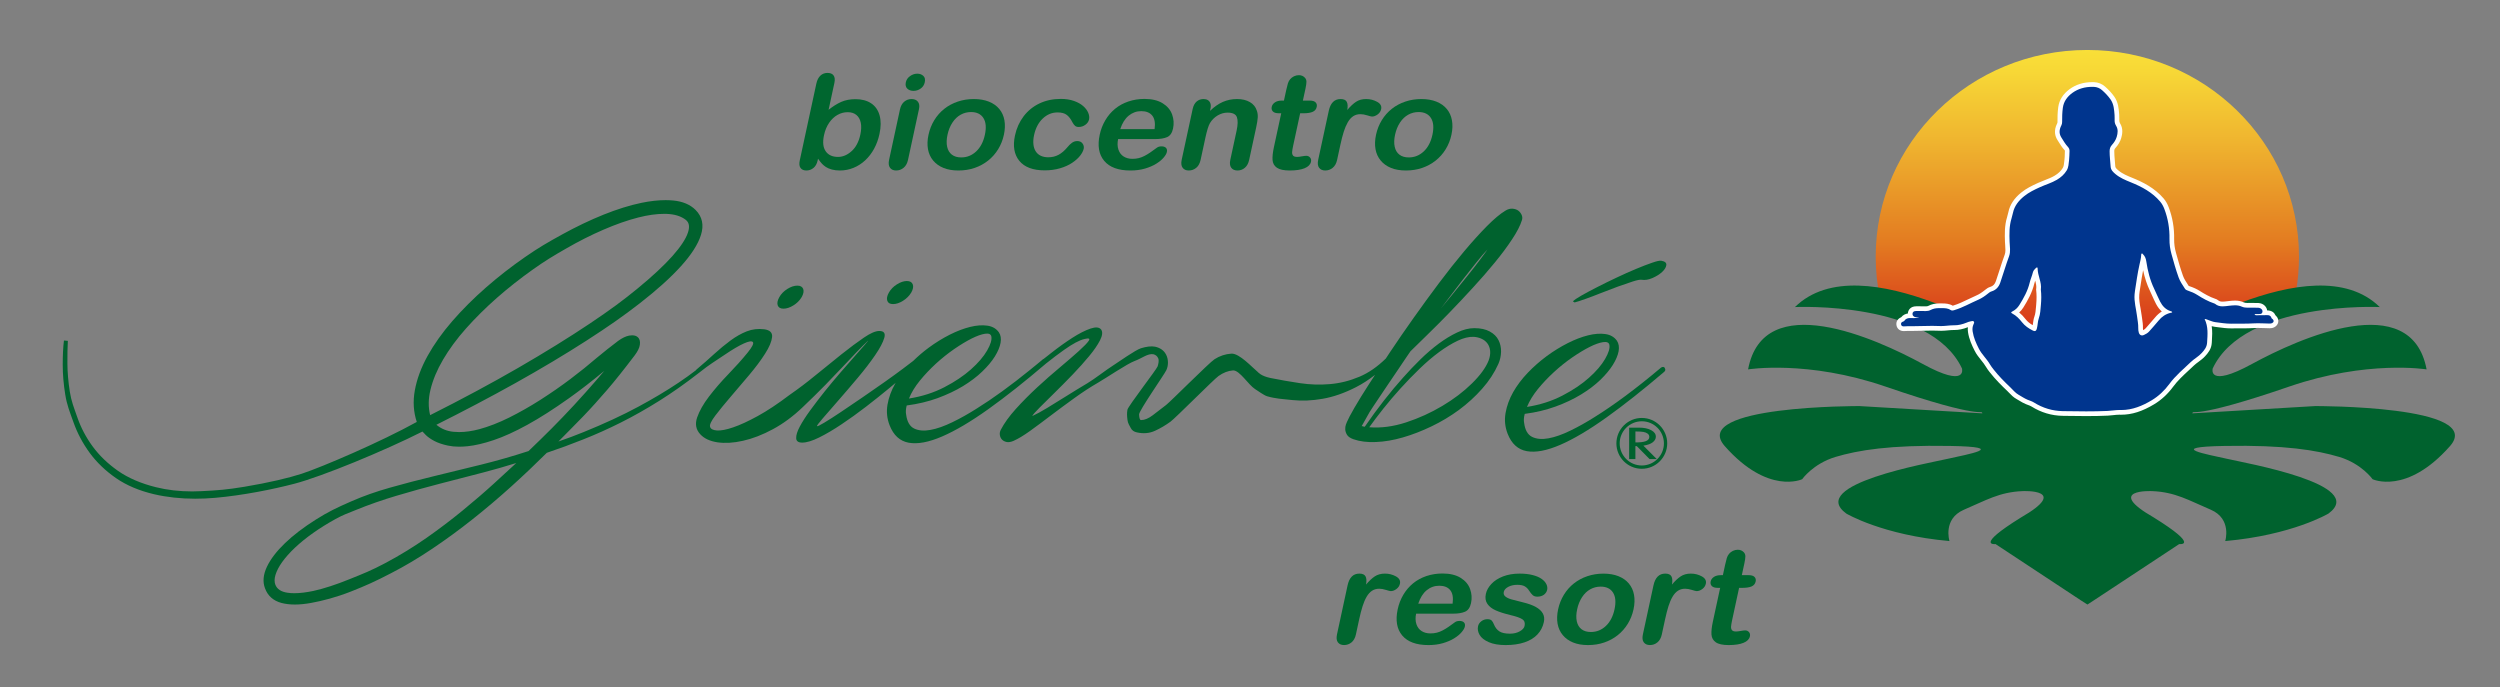 <?xml version="1.0" encoding="utf-8"?>
<!-- Generator: Adobe Illustrator 16.0.0, SVG Export Plug-In . SVG Version: 6.00 Build 0)  -->
<!DOCTYPE svg PUBLIC "-//W3C//DTD SVG 1.0//EN" "http://www.w3.org/TR/2001/REC-SVG-20010904/DTD/svg10.dtd">
<svg version="1.0" id="Layer_1" xmlns="http://www.w3.org/2000/svg" xmlns:xlink="http://www.w3.org/1999/xlink" x="0px" y="0px"
	 width="531px" height="146px" viewBox="0 0 531 146" enable-background="new 0 0 531 146" xml:space="preserve">
<rect x="0" y="0" width="531" height="146" fill="#808080" stroke="none"/>
<g>
	<g>
		<defs>
			<path id="SVGID_1_" d="M398.399,54.513c0,3.042,0.316,6.012,0.918,8.877l39.48,16.43L487.7,61.743
				c0.397-2.354,0.604-4.771,0.604-7.23c0-24.247-20.131-43.899-44.953-43.899C418.523,10.614,398.399,30.266,398.399,54.513"/>
		</defs>
		<clipPath id="SVGID_2_">
			<use xlink:href="#SVGID_1_"  overflow="visible"/>
		</clipPath>
		
			<linearGradient id="SVGID_3_" gradientUnits="userSpaceOnUse" x1="-143.825" y1="78.859" x2="-142.825" y2="78.859" gradientTransform="matrix(0 62.317 -62.317 0 5357.582 8970.406)">
			<stop  offset="0" style="stop-color:#FAE439"/>
			<stop  offset="0.119" style="stop-color:#F7D836"/>
			<stop  offset="0.361" style="stop-color:#EFB42F"/>
			<stop  offset="0.7" style="stop-color:#E37C21"/>
			<stop  offset="1" style="stop-color:#D8361A"/>
		</linearGradient>
		<rect x="398.399" y="10.614" clip-path="url(#SVGID_2_)" fill="url(#SVGID_3_)" width="89.906" height="69.206"/>
	</g>
</g>
<g>
	<g>
		<defs>
			<rect id="SVGID_4_" x="-109" y="-222" width="792" height="612"/>
		</defs>
		<clipPath id="SVGID_5_">
			<use xlink:href="#SVGID_4_"  overflow="visible"/>
		</clipPath>
		<path clip-path="url(#SVGID_5_)" fill="#00622E" d="M491.75,86.25c-24.899,1.486-26.1,1.546-26.1,1.546
			c0.327-0.912-0.637,1.606,20.576-5.688c16.576-5.698,29.184-3.648,29.184-3.648c-3.267-17.322-27.077-6.61-37.118-1.139
			c-9.512,5.188-8.313,0.94-8.313,0.94c6.771-14.407,35.484-13.041,35.484-13.041c-14.224-13.937-47.519,8.33-52.048,9.734
			c-5.918,1.849-6.147,1.713-9.165,2.288l-0.076,0.059l-0.354-0.059l-0.265-0.042h-0.406l-0.265,0.042l-0.358,0.059l-0.07-0.059
			c-3.02-0.575-3.247-0.439-9.168-2.288c-4.526-1.404-37.821-23.671-52.045-9.734c0,0,28.712-1.366,35.479,13.041
			c0,0,1.202,4.247-8.31-0.94c-10.041-5.471-33.856-16.184-37.121,1.139c0,0,12.608-2.05,29.18,3.648
			c21.218,7.295,20.253,4.776,20.583,5.688c0,0-1.2-0.06-26.101-1.546c0,0-36.247-0.136-28.612,8.51
			c9.229,10.447,16.437,7.023,16.437,7.023s2.294-3.281,7.06-4.725c4.823-1.436,11.529-2.567,24.33-2.341
			c12.769,0.22,3.658,1.796-0.431,2.724c-4.054,0.938-30.019,5.459-21.589,11.638c0,0,7.694,4.587,21.918,5.84
			c0,0-1.465-4.688,3.054-6.646c4.601-1.949,7.541-3.776,12.487-3.959c0,0,10.254-0.502-0.357,5.601
			c-9.971,6.188-5.4,5.646-5.4,5.646l18.102,11.937l1.412,0.905l1.394-0.905l18.101-11.937c0,0,4.567,0.543-5.399-5.646
			c-10.621-6.103-0.359-5.601-0.359-5.601c4.948,0.183,7.89,2.01,12.489,3.959c4.512,1.957,3.047,6.646,3.047,6.646
			c14.229-1.253,21.93-5.84,21.93-5.84c8.424-6.179-17.541-10.7-21.594-11.638c-4.089-0.928-13.207-2.504-0.431-2.724
			c12.801-0.228,19.507,0.905,24.33,2.341c4.765,1.442,7.059,4.725,7.059,4.725s7.207,3.424,16.438-7.023
			C527.998,86.114,491.75,86.25,491.75,86.25"/>
	</g>
	<g>
		<defs>
			<rect id="SVGID_6_" x="-109" y="-222" width="792" height="612"/>
		</defs>
		<clipPath id="SVGID_7_">
			<use xlink:href="#SVGID_6_"  overflow="visible"/>
		</clipPath>
		<path clip-path="url(#SVGID_7_)" fill="#00622E" d="M189.688,64.589c0.653,0,1.354-0.228,2.102-0.694
			c0.747-0.464,1.332-1.051,1.757-1.752c0.395-0.706,0.5-1.287,0.319-1.754c-0.183-0.464-0.601-0.7-1.247-0.7
			c-0.654,0-1.354,0.236-2.101,0.7c-0.747,0.467-1.323,1.048-1.718,1.754c-0.393,0.701-0.506,1.288-0.335,1.752
			C188.629,64.361,189.042,64.589,189.688,64.589"/>
	</g>
	<g>
		<defs>
			<rect id="SVGID_8_" x="-109" y="-222" width="792" height="612"/>
		</defs>
		<clipPath id="SVGID_9_">
			<use xlink:href="#SVGID_8_"  overflow="visible"/>
		</clipPath>
		<path clip-path="url(#SVGID_9_)" fill="#00622E" d="M166.419,65.561c0.652,0,1.35-0.23,2.1-0.694
			c0.747-0.464,1.335-1.048,1.755-1.755c0.397-0.703,0.503-1.287,0.321-1.751c-0.183-0.464-0.6-0.694-1.247-0.694
			c-0.653,0-1.354,0.23-2.1,0.694c-0.747,0.464-1.324,1.048-1.721,1.751c-0.391,0.707-0.505,1.291-0.338,1.755
			C165.359,65.331,165.769,65.561,166.419,65.561"/>
	</g>
	<g>
		<defs>
			<rect id="SVGID_10_" x="-109" y="-222" width="792" height="612"/>
		</defs>
		<clipPath id="SVGID_11_">
			<use xlink:href="#SVGID_10_"  overflow="visible"/>
		</clipPath>
		<path clip-path="url(#SVGID_11_)" fill="#00622E" d="M316.443,70.419c-0.854-0.476-1.952-0.719-3.301-0.719
			c-1.152,0-2.369,0.312-3.657,0.925c-1.295,0.611-2.588,1.4-3.9,2.369c-1.306,0.972-2.61,2.083-3.899,3.354
			c-1.289,1.26-2.506,2.547-3.658,3.846c-2.738,3.05-5.453,6.525-8.147,10.438c-0.126,0-0.229-0.019-0.33-0.06
			c-0.098-0.035-0.206-0.062-0.327-0.062l1.664-2.963c0.082-0.153,0.329-0.543,0.746-1.153c0.418-0.612,0.912-1.354,1.488-2.223
			c0.577-0.872,1.2-1.801,1.877-2.79c0.67-0.987,1.316-1.934,1.93-2.846c0.614-0.909,1.158-1.72,1.635-2.431
			c0.479-0.713,0.817-1.207,1.013-1.481c0.952-0.947,2.165-2.137,3.636-3.56c1.465-1.423,3.012-2.972,4.641-4.654
			c1.624-1.676,3.282-3.439,4.966-5.276c1.688-1.836,3.247-3.622,4.67-5.363c1.43-1.736,2.659-3.39,3.688-4.955
			c1.034-1.558,1.729-2.912,2.082-4.057c0.121-0.354,0.102-0.72-0.053-1.095c-0.165-0.375-0.4-0.682-0.718-0.918
			c-0.318-0.24-0.725-0.376-1.218-0.417c-0.5-0.041-1.007,0.098-1.52,0.417c-1.111,0.672-2.423,1.763-3.929,3.288
			c-1.506,1.524-3.124,3.313-4.849,5.363c-1.729,2.055-3.505,4.301-5.328,6.731c-1.826,2.429-3.617,4.893-5.383,7.383
			c-1.765,2.487-3.453,4.942-5.059,7.347c-0.295,0.441-0.577,0.871-0.859,1.3c-1.8,1.754-3.664,3.048-5.598,3.858
			c-2.063,0.871-4.154,1.396-6.282,1.571c-2.12,0.183-4.237,0.114-6.362-0.205c-2.123-0.319-4.205-0.681-6.252-1.095
			c-2.041-0.416-2.636-1.234-2.754-1.328c-1.088-0.877-3.857-3.96-5.563-3.843c-1.271,0.085-2.459,0.476-3.571,1.188
			c-1.111,0.713-9.27,8.93-10.283,9.719c-1.011,0.793-1.958,1.523-2.855,2.192c-0.891,0.673-1.715,1.013-2.468,1.013
			c-0.24,0-0.376-0.399-0.417-1.188c-0.041-0.79,5.37-8.5,5.8-9.429c0.482-1.041,0.423-2.334-0.036-3.24
			c-0.459-0.912-1.242-1.482-2.346-1.727c-0.801-0.158-1.801-0.049-3.013,0.326c-1.206,0.375-4.623,2.834-5.953,3.682
			c-1.494,0.94-3.87,2.824-5.394,3.729c-1.529,0.912-3.018,1.818-4.464,2.729c-1.448,0.906-2.807,1.748-4.078,2.519
			c-1.27,0.771-2.34,1.354-3.212,1.747c0.16-0.313,0.695-0.924,1.607-1.836c0.912-0.911,1.971-1.959,3.182-3.148
			c1.21-1.18,2.468-2.457,3.783-3.82c1.305-1.36,2.476-2.666,3.506-3.913c1.035-1.24,1.805-2.369,2.323-3.376
			c0.512-1.007,0.594-1.77,0.241-2.284c-0.399-0.512-1.152-0.581-2.265-0.206c-1.111,0.379-2.388,1.026-3.841,1.954
			c-1.447,0.93-2.952,2.006-4.517,3.237c-0.536,0.416-1.053,0.824-1.56,1.227c-0.141,0.061-0.288,0.161-0.434,0.313
			c-0.412,0.348-0.823,0.682-1.235,1.022c-0.389,0.319-0.771,0.625-1.148,0.931c-0.012,0.014-0.023,0.022-0.035,0.035
			c-4.133,3.354-7.93,6.112-11.388,8.264c-1.748,1.113-3.471,2.08-5.177,2.906c-1.706,0.829-3.253,1.379-4.644,1.631
			c-1.385,0.26-2.545,0.158-3.48-0.293c-0.929-0.455-1.494-1.437-1.694-2.938c-0.118-0.552-0.077-1.206,0.117-1.956
			c2.383-0.313,4.577-0.836,6.575-1.564c2-0.742,3.802-1.59,5.39-2.553c1.583-0.972,2.942-1.994,4.07-3.083
			c1.136-1.089,2.025-2.155,2.683-3.202c0.653-1.051,1.06-2.017,1.219-2.907c0.158-0.893,0.041-1.634-0.354-2.221
			c-0.558-0.795-1.37-1.265-2.441-1.423c-1.07-0.155-2.297-0.072-3.659,0.265c-1.37,0.335-2.824,0.887-4.347,1.656
			c-1.523,0.777-3.018,1.689-4.465,2.763c-1.159,0.857-2.253,1.785-3.282,2.797c-0.43,0.336-1.141,0.871-2.129,1.619
			c-1.13,0.853-2.454,1.806-3.96,2.875c-1.505,1.066-3.088,2.164-4.729,3.287c-1.648,1.127-3.165,2.155-4.552,3.084
			c-1.389,0.931-2.56,1.685-3.513,2.252c-0.952,0.578-1.465,0.823-1.55,0.741c-0.074-0.075,0.332-0.634,1.221-1.655
			c0.895-1.032,1.994-2.297,3.303-3.797c1.314-1.498,2.691-3.11,4.138-4.83c1.448-1.724,2.676-3.322,3.688-4.807
			c1.013-1.479,1.659-2.704,1.937-3.675c0.275-0.966-0.083-1.446-1.072-1.446c-0.794,0-1.888,0.471-3.27,1.417
			c-1.392,0.947-2.959,2.117-4.706,3.5c-1.742,1.382-3.577,2.865-5.506,4.449c-1.924,1.58-3.777,2.981-5.56,4.209
			c-2.5,1.896-4.758,3.396-6.782,4.501c-2.028,1.111-3.764,1.91-5.212,2.398c-1.446,0.502-2.6,0.714-3.452,0.66
			c-0.854-0.066-1.336-0.328-1.453-0.806c-0.118-0.437,0.259-1.225,1.13-2.373c0.869-1.146,1.94-2.458,3.216-3.94
			c1.265-1.483,2.584-3.028,3.954-4.65c1.365-1.625,2.5-3.13,3.391-4.544c0.897-1.397,1.385-2.575,1.486-3.521
			c0.099-0.95-0.465-1.502-1.695-1.66c-1.305-0.158-2.545-0.006-3.688,0.442c-1.154,0.457-2.288,1.097-3.423,1.928
			c-1.13,0.829-2.289,1.789-3.483,2.871c-1.188,1.096-2.442,2.188-3.75,3.295c-0.08,0.068-0.138,0.142-0.186,0.205
			c-2.253,1.734-4.864,3.483-7.776,5.213c-1.341,0.804-2.848,1.652-4.471,2.529c-1.629,0.874-3.429,1.776-5.359,2.669
			c-1.958,0.906-4.049,1.813-6.211,2.688c-1.701,0.693-3.489,1.363-5.341,2.001c0.841-0.855,1.617-1.636,2.335-2.36
			c1.111-1.123,2.07-2.099,2.935-2.994c0.894-0.929,1.759-1.865,2.571-2.765c0.829-0.929,1.662-1.881,2.494-2.833
			c0.858-0.992,1.759-2.083,2.684-3.251c0.951-1.187,1.998-2.539,3.122-4.017c0.682-0.893,1.064-1.653,1.156-2.329
			c0.114-0.748-0.056-1.306-0.5-1.66c-0.286-0.229-0.662-0.347-1.126-0.347c-0.202,0-0.419,0.019-0.654,0.06
			c-0.706,0.142-1.498,0.518-2.347,1.136c-0.876,0.662-1.623,1.246-2.3,1.78c-0.735,0.577-1.483,1.189-2.23,1.814
			c-1.653,1.428-3.523,2.928-5.564,4.474c-2.041,1.543-4.194,3.028-6.383,4.43c-2.205,1.413-4.446,2.677-6.646,3.777
			c-2.219,1.101-4.354,1.931-6.348,2.47c-1.512,0.4-2.953,0.612-4.276,0.612c-0.412,0-0.824-0.021-1.218-0.06
			c-1.406-0.141-2.624-0.642-3.623-1.494c5.782-2.89,11.412-5.858,16.734-8.824c5.448-3.045,10.566-6.094,15.201-9.082
			c4.629-2.988,7.705-5.131,11.268-7.895c3.591-2.789,6.523-5.43,8.715-7.847c2.218-2.442,3.659-4.682,4.282-6.683
			c0.659-2.092,0.271-3.881-1.165-5.31c-1.135-1.13-2.735-1.808-4.752-1.994c-0.524-0.048-1.065-0.073-1.618-0.073
			c-1.554,0-3.265,0.189-5.107,0.571c-2.475,0.512-5.194,1.366-8.07,2.518c-2.883,1.164-5.852,2.584-8.817,4.219
			c-2.983,1.647-4.889,2.735-7.816,4.764c-2.921,2.023-5.719,4.2-8.332,6.488c-2.606,2.278-5.006,4.676-7.13,7.118
			c-2.13,2.452-3.9,4.947-5.264,7.404c-1.37,2.479-2.289,4.955-2.718,7.365c-0.417,2.326-0.276,4.561,0.424,6.662
			c-7.659,4.246-20.165,9.604-24.453,11.006c-2.76,0.898-7.012,1.904-12.124,2.758c-3.829,0.635-5.677,0.764-9.157,0.938
			c-0.667,0.039-1.343,0.055-2,0.055c-2.703,0-5.294-0.3-7.685-0.899c-3.158-0.787-5.859-1.946-8.018-3.45
			c-2.159-1.515-3.97-3.254-5.38-5.166c-1.408-1.918-2.503-3.981-3.25-6.13c-0.758-2.172-1.305-3.465-1.634-5.564
			c-0.324-2.095-0.495-4.102-0.506-5.96c-0.012-1.878,0.017-3.493,0.093-4.812l-0.829-0.069c-0.176,1.429-0.258,3.158-0.258,5.14
			c0,1.987,0.175,4.125,0.535,6.342c0.358,2.223,0.947,3.642,1.759,5.91c0.811,2.284,1.97,4.465,3.441,6.473
			c1.476,2.016,3.353,3.812,5.576,5.354c2.235,1.547,4.966,2.696,8.121,3.434c2.721,0.631,5.651,0.945,8.715,0.945
			c1.364,0,2.788-0.063,4.218-0.186c5.906-0.518,12.37-1.824,16.812-2.988c5.891-1.537,19.065-6.968,27.235-11.094
			c0.172,0.191,0.4,0.436,0.694,0.729c0.441,0.437,1.057,0.871,1.817,1.273c0.766,0.408,1.74,0.736,2.895,0.984
			c0.706,0.152,1.5,0.234,2.368,0.234c0.562,0,1.162-0.035,1.791-0.096c1.595-0.163,3.459-0.6,5.548-1.3
			c2.088-0.697,4.487-1.785,7.135-3.24c2.63-1.442,5.623-3.351,8.9-5.683c2.306-1.635,4.8-3.569,7.465-5.781
			c-0.577,0.688-1.153,1.357-1.721,2.017c-1.506,1.741-3.068,3.489-4.656,5.206c-1.583,1.713-3.194,3.389-4.789,4.994
			c-1.588,1.588-3.246,3.213-4.923,4.813c-3.324,1.082-6.706,2.049-10.064,2.882c-3.253,0.813-6.619,1.631-9.994,2.442
			c-3.246,0.781-6.377,1.6-9.336,2.436c-2.983,0.839-5.73,1.812-8.164,2.881c-3.218,1.406-4.99,2.253-7.607,3.906
			c-2.612,1.646-4.823,3.334-6.565,5.013c-1.765,1.694-3.053,3.371-3.824,4.992c-0.805,1.686-0.941,3.231-0.417,4.595
			c0.582,1.605,1.77,2.653,3.524,3.119c0.829,0.216,1.776,0.329,2.803,0.329c1.044,0,2.209-0.113,3.456-0.341
			c2.441-0.441,5.352-1.196,8.453-2.416c3.105-1.226,5.141-2.131,8.588-3.926c2.881-1.483,5.811-3.226,8.706-5.172
			c2.887-1.94,5.776-4.052,8.577-6.275c2.799-2.219,5.564-4.561,8.205-6.949c2.618-2.362,5.153-4.773,7.548-7.152
			c2.588-0.867,5.191-1.82,7.747-2.847c2.605-1.026,5.276-2.228,7.941-3.563c2.658-1.33,5.436-2.896,8.241-4.658
			c2.666-1.672,5.471-3.647,8.33-5.871c0.146-0.098,0.277-0.199,0.352-0.27c1.788-1.461,3.577-2.529,5.203-3.638
			c1.627-1.104,2.968-1.893,4.021-2.37c1.048-0.476,1.694-0.577,1.929-0.299c0.242,0.281-0.134,1.035-1.128,2.259
			c-1.189,1.458-2.562,2.988-4.107,4.588c-1.547,1.601-2.911,3.187-4.105,4.75c-1.189,1.56-2.019,3.035-2.5,4.417
			c-0.471,1.383-0.254,2.568,0.658,3.553c0.83,0.912,2.054,1.479,3.659,1.724c1.605,0.233,3.424,0.13,5.441-0.331
			c2.024-0.451,4.141-1.27,6.341-2.458c2.2-1.185,4.312-2.746,6.336-4.688c1.823-1.735,3.442-3.322,4.847-4.765
			c1.412-1.444,2.665-2.751,3.753-3.916c1.089-1.164,2.059-2.19,2.918-3.082c0.852-0.89,1.635-1.672,2.346-2.341
			c0.078-0.035-0.146,0.246-0.681,0.858c-0.536,0.612-1.253,1.423-2.142,2.429c-0.894,1.013-1.906,2.165-3.035,3.471
			c-1.13,1.3-2.241,2.641-3.335,4.001c-1.089,1.37-2.112,2.698-3.065,4.004c-0.954,1.306-1.694,2.458-2.23,3.466
			c-0.535,1.006-0.794,1.829-0.77,2.463c0.011,0.631,0.441,0.949,1.276,0.949c0.953,0,2.162-0.371,3.63-1.101
			c1.471-0.729,3.045-1.66,4.729-2.789c1.688-1.124,3.4-2.351,5.148-3.698c1.747-1.348,3.37-2.642,4.882-3.89
			c0.517-0.423,1-0.824,1.47-1.222c-0.047,0.075-0.094,0.146-0.132,0.221c-0.815,1.436-1.35,2.912-1.609,4.415
			c-0.259,1.505-0.106,2.963,0.447,4.385c0.835,2.138,2.195,3.374,4.077,3.708c1.881,0.334,4.247-0.105,7.083-1.334
			c2.835-1.225,6.105-3.158,9.817-5.807c3.706-2.646,7.785-5.873,12.229-9.672c1.371-1.094,2.654-2.065,3.832-2.898
			c1.851-1.307,3.283-2.076,4.322-2.313c0.946-0.24,1.264-0.123,0.946,0.354c-0.317,0.476-1.012,1.197-2.082,2.164
			c-1.07,0.965-2.406,2.124-4.012,3.471c-1.612,1.342-3.228,2.764-4.853,4.264c-1.629,1.508-3.147,3.034-4.552,4.594
			c-1.406,1.564-2.471,3.035-3.183,4.416c-0.194,0.361-0.264,0.74-0.206,1.131c0.059,0.395,0.218,0.726,0.471,0.979
			c0.259,0.252,0.588,0.424,0.982,0.498c0.4,0.082,0.874,0,1.429-0.232c0.994-0.437,2.171-1.143,3.542-2.131
			c1.37-0.986,2.847-2.088,4.43-3.293c1.588-1.199,3.246-2.431,4.97-3.67c1.729-1.25,3.412-2.348,5.059-3.295
			c1.647-0.949,6.229-4.041,7.718-4.578c1.488-0.529,2.835-1.676,4.023-1.441c0.477,0.126,0.812,0.406,1.012,0.861
			c0.2,0.451,0.047,1.139-0.123,1.703c-0.201,0.642-6.301,8.484-6.418,9.221c-0.13,0.822-0.1,1.246,0.012,2.187
			c0.073,0.679,0.447,1.206,0.699,1.7c0.259,0.496,0.689,0.799,1.283,0.919c1.388,0.315,2.671,0.205,3.841-0.325
			c1.165-0.533,2.276-1.187,3.329-1.959c1.054-0.77,9.183-8.979,10.195-9.693c1.011-0.713,2.029-1.104,3.065-1.183
			c1.388-0.082,3.247,3.041,4.671,3.953c0.64,0.417,1.963,1.36,2.553,1.531c1.811,0.532,3.287,0.593,5.352,0.812
			c2.059,0.217,4.225,0.129,6.483-0.271c2.264-0.395,4.61-1.211,7.049-2.458c1.332-0.675,2.687-1.552,4.067-2.622
			c-0.418,0.628-0.824,1.259-1.211,1.852c-1.289,1.994-2.351,3.717-3.184,5.159c-0.829,1.44-1.365,2.458-1.605,3.052
			c-0.034,0.086-0.112,0.256-0.205,0.536c-0.102,0.277-0.137,0.611-0.127,1.007c0.025,0.395,0.156,0.782,0.391,1.157
			c0.242,0.376,0.693,0.683,1.367,0.918c1.351,0.472,2.939,0.669,4.761,0.587c1.832-0.074,3.731-0.396,5.715-0.975
			c1.981-0.571,4.011-1.354,6.069-2.342c2.064-0.987,4.007-2.152,5.836-3.492c1.823-1.348,3.468-2.85,4.936-4.51
			c1.472-1.656,2.618-3.418,3.453-5.282c0.355-0.823,0.547-1.683,0.564-2.574c0.018-0.89-0.159-1.708-0.535-2.458
			C317.915,71.502,317.297,70.89,316.443,70.419 M308.144,62.736c0.835-1.123,1.719-2.281,2.647-3.464
			c0.936-1.19,1.848-2.342,2.741-3.471c0.888-1.124,1.693-2.064,2.405-2.818c-0.199,0.319-0.699,1.022-1.519,2.108
			c-0.813,1.085-1.74,2.281-2.794,3.587c-1.053,1.307-2.094,2.588-3.124,3.854c-1.034,1.265-1.847,2.253-2.443,2.963
			C306.62,64.784,307.313,63.866,308.144,62.736 M91.359,88.178c-0.412-1.682-0.391-3.482,0.064-5.357
			c0.5-2.094,1.401-4.26,2.683-6.437c1.288-2.198,2.929-4.43,4.89-6.636c1.974-2.218,4.181-4.398,6.557-6.494
			c2.376-2.082,4.941-4.105,7.624-6.01c2.671-1.894,4.312-2.872,7.012-4.424c2.706-1.565,5.405-2.925,8.017-4.048
			c2.612-1.13,5.082-1.995,7.335-2.569c2.031-0.524,3.889-0.782,5.542-0.782c0.165,0,0.329,0.003,0.493,0.009
			c1.719,0.06,3.095,0.489,4.095,1.278c0.712,0.565,0.86,1.448,0.447,2.682c-0.441,1.354-1.552,3.035-3.299,5.001
			c-1.772,1.994-4.242,4.288-7.335,6.835c-3.101,2.546-5.825,4.559-10.219,7.506c-4.406,2.947-9.535,6.125-15.23,9.418
			C104.436,81.384,98.159,84.761,91.359,88.178 M105.059,102.572c-2.106,1.925-4.394,3.894-6.803,5.865
			c-2.391,1.963-4.973,3.922-7.68,5.818c-2.711,1.899-5.614,3.676-8.618,5.282c-3.117,1.662-4.911,2.351-7.747,3.491
			c-2.808,1.144-5.405,1.988-7.64,2.484c-1.524,0.32-2.889,0.487-4.048,0.487c-0.518,0-1.006-0.03-1.447-0.101
			c-1.353-0.195-2.2-0.748-2.583-1.676c-0.229-0.584-0.229-1.291,0.012-2.102c0.259-0.852,0.736-1.775,1.424-2.742
			c0.7-0.975,1.617-2.007,2.73-3.058c1.118-1.054,2.417-2.103,3.852-3.117c1.441-1.021,3.047-2.021,4.777-2.974
			c1.729-0.945,2.395-1.123,4.324-1.918c2.723-1.109,5.612-2.127,8.596-3.01c3.012-0.898,6.104-1.758,9.18-2.553
			c3.104-0.809,6.183-1.602,9.235-2.389c2.404-0.631,4.765-1.301,7.03-2.014C108.159,99.736,106.618,101.155,105.059,102.572
			 M198.801,77.23c1.253-1.142,2.548-2.176,3.9-3.113c1.347-0.921,2.577-1.662,3.689-2.221c1.112-0.549,2.05-0.89,2.829-1.007
			c0.771-0.116,1.215,0.06,1.336,0.537c0.158,0.71-0.136,1.716-0.889,3.023c-0.753,1.306-1.9,2.641-3.424,4.001
			c-1.529,1.362-3.411,2.628-5.652,3.792c-2.247,1.164-4.754,1.966-7.53,2.408c0.518-1.267,1.289-2.537,2.32-3.803
			C196.413,79.583,197.555,78.377,198.801,77.23 M316.18,76.585c-0.595,1.499-1.775,3.124-3.541,4.858
			c-1.766,1.74-3.858,3.33-6.276,4.768c-2.425,1.449-4.995,2.614-7.706,3.504c-2.719,0.887-5.329,1.233-7.829,1.034
			c0.877-1.224,1.875-2.546,3.006-3.972c1.129-1.424,2.353-2.854,3.658-4.299c1.31-1.441,2.659-2.836,4.048-4.178
			c1.395-1.347,2.768-2.518,4.135-3.529c1.371-1.004,2.684-1.807,3.93-2.398c1.254-0.594,2.389-0.871,3.419-0.83
			c0.6,0.041,1.152,0.176,1.67,0.416c0.518,0.237,0.93,0.571,1.247,1.006c0.317,0.436,0.506,0.96,0.564,1.572
			C316.567,75.148,316.455,75.832,316.18,76.585"/>
	</g>
	<g>
		<defs>
			<rect id="SVGID_12_" x="-109" y="-222" width="792" height="612"/>
		</defs>
		<clipPath id="SVGID_13_">
			<use xlink:href="#SVGID_12_"  overflow="visible"/>
		</clipPath>
		<path clip-path="url(#SVGID_13_)" fill="#00622E" d="M353.697,78.419c-0.06-0.192-0.129-0.329-0.206-0.411
			c-0.282-0.16-0.601-0.06-0.952,0.294c-5.083,4.269-9.683,7.689-13.807,10.259c-1.747,1.106-3.472,2.075-5.184,2.905
			c-1.699,0.83-3.247,1.379-4.638,1.632c-1.386,0.258-2.551,0.157-3.479-0.297c-0.936-0.451-1.501-1.433-1.699-2.935
			c-0.117-0.554-0.076-1.206,0.122-1.96c2.378-0.309,4.571-0.838,6.577-1.568c1.997-0.73,3.794-1.577,5.382-2.549
			c1.589-0.969,2.947-1.994,4.077-3.083c1.129-1.085,2.023-2.158,2.678-3.2c0.648-1.05,1.063-2.016,1.225-2.904
			c0.157-0.894,0.034-1.636-0.36-2.229c-0.553-0.789-1.371-1.259-2.44-1.417c-1.07-0.16-2.291-0.072-3.659,0.262
			c-1.37,0.338-2.817,0.89-4.341,1.66c-1.529,0.776-3.019,1.694-4.465,2.757c-1.447,1.067-2.801,2.258-4.048,3.561
			c-1.246,1.306-2.281,2.679-3.097,4.117c-0.81,1.448-1.345,2.918-1.604,4.418c-0.261,1.502-0.111,2.967,0.44,4.39
			c0.835,2.136,2.2,3.37,4.082,3.707c1.883,0.335,4.241-0.113,7.076-1.335c2.835-1.225,6.112-3.164,9.821-5.813
			c3.709-2.647,7.782-5.871,12.227-9.662C353.669,78.818,353.754,78.62,353.697,78.419 M326.647,82.631
			c1.037-1.265,2.179-2.471,3.426-3.613c1.253-1.151,2.548-2.187,3.899-3.117c1.348-0.928,2.576-1.662,3.688-2.221
			c1.105-0.556,2.054-0.89,2.824-1.007c0.775-0.117,1.218,0.06,1.341,0.536c0.16,0.71-0.142,1.716-0.895,3.023
			c-0.753,1.306-1.895,2.635-3.424,3.998c-1.522,1.365-3.412,2.631-5.652,3.795c-2.241,1.164-4.754,1.966-7.523,2.404
			C324.85,85.161,325.621,83.902,326.647,82.631"/>
	</g>
	<g>
		<defs>
			<rect id="SVGID_14_" x="-109" y="-222" width="792" height="612"/>
		</defs>
		<clipPath id="SVGID_15_">
			<use xlink:href="#SVGID_14_"  overflow="visible"/>
		</clipPath>
		<path clip-path="url(#SVGID_15_)" fill="#00622E" d="M334.079,64.014c0.266-0.29,0.877-0.7,1.824-1.243
			c0.945-0.54,2.059-1.136,3.341-1.786c1.275-0.653,2.646-1.325,4.117-2.019c1.465-0.695,2.848-1.313,4.146-1.852
			c1.294-0.537,2.424-0.979,3.395-1.307c0.972-0.34,1.618-0.482,1.937-0.429c0.788,0.13,1.146,0.436,1.088,0.925
			c-0.059,0.48-0.357,0.968-0.899,1.47c-0.538,0.492-1.224,0.922-2.046,1.281c-0.83,0.36-1.602,0.483-2.313,0.366
			c-0.323-0.047-0.938,0.07-1.841,0.357c-0.912,0.29-1.959,0.653-3.145,1.079c-1.187,0.432-2.397,0.893-3.634,1.385
			c-1.229,0.495-2.341,0.918-3.335,1.265c-0.987,0.354-1.741,0.596-2.259,0.729"/>
	</g>
	<g>
		<defs>
			<rect id="SVGID_16_" x="-109" y="-222" width="792" height="612"/>
		</defs>
		<clipPath id="SVGID_17_">
			<use xlink:href="#SVGID_16_"  overflow="visible"/>
		</clipPath>
		<path clip-path="url(#SVGID_17_)" fill="#00622E" d="M346.032,90.831h2.111c1.054,0,1.912,0.185,2.57,0.541
			c0.659,0.353,0.988,0.813,0.988,1.378c0,0.443-0.215,0.833-0.642,1.18c-0.424,0.344-1.096,0.584-2.001,0.727l2.837,2.853h-1.529
			l-2.706-2.748h-0.301v2.748h-1.329L346.032,90.831L346.032,90.831z M347.361,91.643v2.325c1.965,0.029,2.954-0.358,2.954-1.167
			c0-0.287-0.118-0.518-0.35-0.697c-0.23-0.177-0.534-0.299-0.916-0.365C348.668,91.674,348.104,91.643,347.361,91.643"/>
	</g>
	<g>
		<defs>
			<rect id="SVGID_18_" x="-109" y="-222" width="792" height="612"/>
		</defs>
		<clipPath id="SVGID_19_">
			<use xlink:href="#SVGID_18_"  overflow="visible"/>
		</clipPath>
		<path clip-path="url(#SVGID_19_)" fill="#00622E" d="M348.721,99.57c-2.977,0-5.399-2.422-5.399-5.397
			c0-2.975,2.424-5.401,5.399-5.401c2.977,0,5.396,2.427,5.396,5.401C354.116,97.148,351.697,99.57,348.721,99.57 M348.721,89.479
			c-2.588,0-4.699,2.107-4.699,4.694c0,2.588,2.111,4.695,4.699,4.695s4.694-2.107,4.694-4.695
			C353.415,91.586,351.309,89.479,348.721,89.479"/>
	</g>
	<g>
		<defs>
			<rect id="SVGID_20_" x="-109" y="-222" width="792" height="612"/>
		</defs>
		<clipPath id="SVGID_21_">
			<use xlink:href="#SVGID_20_"  overflow="visible"/>
		</clipPath>
		<path clip-path="url(#SVGID_21_)" fill="#00358E" d="M443.122,87.876c-1.505,0-3.009-0.022-4.513-0.046l-0.469-0.007
			c-2.274-0.035-4.425-0.677-6.39-1.908c-0.262-0.164-0.56-0.274-0.875-0.392c-0.126-0.047-0.251-0.092-0.375-0.143
			c-0.504-0.206-0.95-0.476-1.382-0.736c-0.197-0.121-0.396-0.239-0.6-0.353c-0.566-0.313-0.993-0.759-1.405-1.188
			c-0.144-0.148-0.282-0.295-0.43-0.437c-1.153-1.095-2.488-2.413-3.632-3.876l-0.073-0.094c-0.255-0.327-0.518-0.665-0.733-1.043
			c-0.297-0.52-0.671-0.984-1.067-1.478c-0.465-0.577-0.944-1.176-1.306-1.88c-0.584-1.143-1.155-2.396-1.374-3.819
			c-0.1-0.654-0.035-1.225,0.195-1.744c-0.256,0.037-0.514,0.14-0.784,0.249l-0.096,0.039c-0.955,0.383-1.847,0.57-2.723,0.57
			l-0.164-0.001c-0.421,0-0.841,0.041-1.261,0.081c-0.452,0.042-0.905,0.084-1.359,0.084c-0.117,0-0.235-0.002-0.354-0.008
			c-0.511-0.026-1.024-0.036-1.536-0.036c-0.734,0-1.468,0.02-2.202,0.039c-0.743,0.02-1.485,0.039-2.229,0.039
			c-0.237,0-0.72-0.006-0.724-0.006c-0.164,0-0.291,0.009-0.419,0.017c-0.151,0.011-0.305,0.021-0.458,0.021
			c-0.592-0.005-0.983-0.302-1.082-0.794c-0.104-0.537,0.163-0.988,0.696-1.18c0.066-0.023,0.1-0.032,0.128-0.049
			c0.412-0.666,1.124-0.749,1.62-0.749h0.026c-0.046-0.137-0.065-0.286-0.056-0.442c0.043-0.654,0.521-1.049,1.274-1.054
			l0.622-0.001c0.474,0,0.946,0.003,1.42,0.012h0.002c0.333,0,0.576-0.053,0.779-0.16c0.586-0.314,1.232-0.461,2.032-0.461
			l0.683,0.002c0.688,0,1.422,0.039,2.104,0.499c0.012,0.001,0.021,0.001,0.033,0.001c0.106,0,0.219-0.033,0.328-0.066
			c1.163-0.352,2.266-0.884,3.334-1.399c0.555-0.268,1.11-0.537,1.676-0.783c0.613-0.266,1.235-0.665,1.958-1.254
			c0.266-0.217,0.532-0.42,0.885-0.525c0.769-0.226,1.261-0.723,1.55-1.564c0.254-0.741,0.494-1.488,0.733-2.235
			c0.357-1.11,0.729-2.258,1.142-3.377c0.234-0.643,0.182-1.362,0.124-2.124c-0.02-0.25-0.037-0.5-0.046-0.748
			c-0.054-1.586-0.112-3.383,0.432-5.131c0.114-0.363,0.211-0.734,0.286-1.103c0.299-1.455,1.106-2.677,2.543-3.844
			c1.045-0.849,2.202-1.408,3.498-1.999c0.45-0.205,0.911-0.385,1.373-0.563c0.767-0.298,1.49-0.579,2.167-0.981
			c0.847-0.504,1.471-1.098,1.907-1.816c0.271-0.446,0.321-0.969,0.378-1.522c0.016-0.152,0.029-0.303,0.05-0.454
			c0.049-0.379,0.059-0.762,0.067-1.145c0.008-0.237,0.014-0.474,0.027-0.71c0.014-0.22-0.049-0.389-0.201-0.55
			c-0.484-0.516-0.845-1.098-1.192-1.661l-0.271-0.435c-0.58-0.909-0.591-1.924-0.033-3.015c0.088-0.177,0.127-0.334,0.126-0.524
			c-0.008-0.853,0.003-1.979,0.159-3.104c0.188-1.368,0.93-2.537,2.208-3.477c1.263-0.924,2.784-1.393,4.521-1.393
			c0.119,0,0.238,0.002,0.36,0.007c0.768,0.03,1.475,0.316,2.046,0.825c0.776,0.685,1.394,1.36,1.885,2.063
			c0.75,1.073,0.841,2.264,0.929,3.415l0.012,0.159c0.021,0.265,0.02,0.533,0.017,0.802c-0.003,0.153-0.005,0.307,0,0.46
			c0.007,0.278,0.082,0.521,0.241,0.786c0.594,0.959,0.41,1.967,0.186,2.739c-0.193,0.663-0.564,1.293-1.134,1.927
			c-0.251,0.28-0.358,0.576-0.358,0.985c-0.002,0.7,0.062,1.415,0.124,2.107c0.034,0.386,0.068,0.771,0.093,1.158
			c0.03,0.493,0.406,0.845,0.857,1.222c0.926,0.774,2.088,1.243,3.113,1.657c2.133,0.862,4.563,2.04,6.427,4.237
			c0.398,0.471,0.719,1.03,0.978,1.709c0.788,2.067,1.167,4.279,1.124,6.572c-0.018,1.005,0.121,2.04,0.411,3.075l0.041,0.148
			c0.438,1.569,0.892,3.192,1.45,4.744c0.253,0.704,0.659,1.328,1.091,1.99l0.213,0.327c0.038,0.059,0.104,0.111,0.312,0.179
			c0.871,0.289,1.556,0.599,2.149,0.977c0.915,0.585,2.141,1.314,3.502,1.764c0.067,0.022,0.206,0.065,0.328,0.17
			c0.343,0.292,0.74,0.422,1.288,0.422c0.322,0,0.649-0.042,0.975-0.082l0.525-0.061c0.388-0.04,0.771-0.078,1.149-0.078
			c0.615,0,1.128,0.101,1.608,0.319c0.274,0.126,0.607,0.187,1.021,0.187c0,0,0.567-0.008,0.802-0.008
			c0.383,0,1.343,0.012,1.343,0.012c0.328,0.002,0.813,0.052,1.202,0.453c0.312,0.32,0.418,0.721,0.303,1.134
			c0.119-0.002,0.521-0.012,0.521-0.012c0.271,0,1.076,0,1.375,0.87c0.087,0.065,0.137,0.104,0.179,0.145
			c0.257,0.248,0.378,0.57,0.328,0.882c-0.049,0.313-0.265,0.585-0.592,0.744c-0.279,0.132-0.558,0.147-0.739,0.147
			c-0.438-0.007-0.782-0.019-1.127-0.032c-0.455-0.017-0.91-0.033-1.364-0.033c-0.288,0-0.578,0.007-0.865,0.025
			c-0.802,0.052-1.591,0.062-2.528,0.062l-0.974-0.001c-0.382,0-0.764,0.001-1.146,0.009l-0.195,0.002
			c-0.931,0-1.851-0.125-2.74-0.246l-0.688-0.09c-0.478-0.061-0.916-0.229-1.341-0.391c-0.008-0.003-0.018-0.007-0.024-0.01
			c0.385,1.311,0.301,2.635,0.222,3.924l-0.022,0.366c-0.067,1.1-0.637,1.811-1.266,2.501c-0.416,0.457-0.896,0.811-1.358,1.152
			c-0.359,0.266-0.7,0.516-1.002,0.807c-0.362,0.347-0.73,0.688-1.097,1.025c-1.188,1.1-2.417,2.236-3.393,3.564
			c-1.074,1.464-2.415,2.703-3.882,3.584c-2.433,1.465-4.571,2.146-6.73,2.146l-0.414-0.005c-0.44,0-0.882,0.049-1.348,0.102
			c-0.368,0.039-0.734,0.08-1.104,0.098C446.326,87.846,444.831,87.876,443.122,87.876 M455.207,54.931
			c-0.063,0.386-0.146,0.747-0.229,1.101l-0.067,0.293c-0.32,1.409-0.542,2.868-0.756,4.279l-0.188,1.225
			c-0.035,0.237-0.061,0.475-0.083,0.714c-0.087,1.009,0.091,2,0.278,3.048c0.087,0.489,0.174,0.977,0.233,1.468
			c0.028,0.233,0.063,0.465,0.099,0.697c0.093,0.629,0.188,1.28,0.17,1.956c-0.009,0.246,0.021,0.499,0.093,0.774
			c0.067,0.259,0.178,0.259,0.214,0.259c0.039,0,0.105-0.009,0.2-0.054c0.353-0.167,0.688-0.341,0.929-0.613l0.606-0.687
			c0.476-0.535,0.95-1.071,1.403-1.625c0.579-0.711,1.239-1.221,2.006-1.545c-0.709-0.409-1.281-1.04-1.732-1.907
			c-0.285-0.545-0.535-1.103-0.783-1.661c-0.165-0.37-0.329-0.739-0.505-1.104c-0.815-1.701-1.36-3.595-1.716-5.962
			C455.338,55.329,455.283,55.115,455.207,54.931 M428.033,66.382c0.669,0.434,1.24,0.988,1.847,1.767
			c0.49,0.623,1.185,1.151,2.117,1.611c0.042,0.021,0.075,0.035,0.101,0.044c0.015-0.032,0.03-0.079,0.049-0.145
			c0.079-0.29,0.117-0.595,0.158-0.919c0.057-0.43,0.112-0.874,0.272-1.32c0.251-0.701,0.31-1.446,0.372-2.235l0.038-0.459
			c0.104-1.171,0.104-2.204-0.007-3.161l-0.009-0.064l0.011-0.064c0.096-0.666-0.039-1.328-0.27-2.117
			c-0.145-0.49-0.282-1.01-0.361-1.555c-0.039,0.07-0.069,0.141-0.087,0.214c-0.091,0.39-0.222,0.764-0.354,1.139
			c-0.116,0.33-0.232,0.66-0.316,1.004c-0.432,1.832-1.342,3.452-2.261,4.928C428.992,65.601,428.555,66.047,428.033,66.382"/>
	</g>
	<g>
		<defs>
			<rect id="SVGID_22_" x="-109" y="-222" width="792" height="612"/>
		</defs>
		<clipPath id="SVGID_23_">
			<use xlink:href="#SVGID_22_"  overflow="visible"/>
		</clipPath>
		<path clip-path="url(#SVGID_23_)" fill="#FFFFFF" d="M444.396,18.445c0.114,0,0.229,0.002,0.346,0.006
			c0.646,0.026,1.247,0.269,1.73,0.699c0.669,0.591,1.289,1.236,1.808,1.975c0.703,1.009,0.763,2.17,0.852,3.327
			c0.032,0.409,0.004,0.824,0.015,1.236c0.01,0.371,0.113,0.701,0.315,1.034c0.458,0.742,0.361,1.553,0.131,2.338
			c-0.192,0.658-0.573,1.229-1.026,1.733c-0.344,0.387-0.485,0.801-0.485,1.321c-0.002,1.104,0.147,2.195,0.218,3.296
			c0.044,0.708,0.548,1.166,1.036,1.573c0.957,0.801,2.094,1.272,3.248,1.738c2.341,0.946,4.555,2.118,6.229,4.097
			c0.396,0.465,0.678,0.997,0.893,1.563c0.784,2.055,1.133,4.181,1.092,6.385c-0.019,1.082,0.133,2.159,0.43,3.219
			c0.463,1.656,0.921,3.308,1.503,4.926c0.315,0.882,0.853,1.64,1.354,2.418c0.136,0.21,0.344,0.307,0.573,0.384
			c0.713,0.235,1.399,0.517,2.04,0.924c1.142,0.729,2.318,1.389,3.612,1.817c0.057,0.017,0.117,0.038,0.16,0.074
			c0.501,0.426,1.052,0.543,1.613,0.543c0.47,0,0.949-0.081,1.417-0.132c0.417-0.042,0.827-0.089,1.233-0.089
			c0.471,0,0.938,0.063,1.401,0.274c0.38,0.174,0.8,0.231,1.229,0.231c0.035,0,0.073,0,0.109-0.001
			c0.232-0.004,0.466-0.006,0.697-0.006c0.444,0,0.887,0.006,1.33,0.011c0.313,0.003,0.615,0.062,0.85,0.302
			c0.192,0.197,0.253,0.43,0.169,0.689c-0.084,0.266-0.304,0.348-0.556,0.35c-0.172,0.003-0.345,0.004-0.523,0.004
			c-0.184,0-0.374-0.001-0.577-0.001c0.093,0.233,0.242,0.257,0.386,0.257c0.037,0,0.074-0.001,0.108-0.001
			c0.677,0,1.353,0,2.027-0.021c0.051-0.002,0.102-0.003,0.149-0.003c0.425,0,0.778,0.089,0.924,0.604
			c0.029,0.108,0.186,0.177,0.28,0.269c0.296,0.284,0.237,0.637-0.136,0.819c-0.165,0.078-0.343,0.096-0.521,0.096
			c-0.027,0-0.054,0-0.081-0.001c-0.804-0.013-1.608-0.064-2.411-0.064c-0.298,0-0.597,0.006-0.894,0.026
			c-0.838,0.053-1.673,0.061-2.509,0.061c-0.318,0-0.64-0.001-0.96-0.001c-0.386,0-0.771,0.002-1.156,0.008
			c-0.063,0.002-0.125,0.002-0.188,0.002c-1.131,0-2.249-0.191-3.364-0.332c-0.601-0.076-1.175-0.363-1.761-0.557
			c-0.134-0.045-0.265-0.109-0.407-0.109c-0.028,0-0.059,0.003-0.089,0.009c0.806,1.622,0.629,3.311,0.528,5.013
			c-0.058,0.945-0.558,1.558-1.138,2.195c-0.689,0.76-1.607,1.234-2.338,1.936c-1.564,1.499-3.242,2.881-4.545,4.654
			c-1.013,1.381-2.283,2.58-3.734,3.449c-1.975,1.188-4.101,2.076-6.477,2.076c-0.085,0-0.17-0.001-0.256-0.003
			c-0.053-0.002-0.104-0.002-0.158-0.002c-0.824,0-1.645,0.16-2.474,0.199c-1.516,0.069-3.032,0.094-4.548,0.094
			c-1.658,0-3.315-0.026-4.974-0.053c-2.189-0.034-4.258-0.658-6.131-1.833c-0.419-0.262-0.886-0.395-1.331-0.573
			c-0.688-0.281-1.282-0.706-1.923-1.062c-0.688-0.381-1.175-1.014-1.731-1.549c-1.268-1.203-2.505-2.442-3.585-3.822
			c-0.27-0.349-0.549-0.696-0.767-1.077c-0.681-1.188-1.729-2.104-2.36-3.337c-0.603-1.175-1.125-2.36-1.326-3.667
			c-0.078-0.514-0.048-1.026,0.18-1.51c0.088-0.187,0.214-0.397,0.078-0.583c-0.072-0.099-0.164-0.128-0.264-0.128
			c-0.115,0-0.239,0.04-0.354,0.056c-0.353,0.049-0.678,0.19-1.005,0.32c-0.815,0.328-1.649,0.535-2.537,0.535
			c-0.025,0-0.052,0-0.078,0c-0.027,0-0.058-0.001-0.086-0.001c-0.875,0-1.742,0.165-2.62,0.165c-0.108,0-0.219-0.002-0.328-0.008
			c-0.521-0.026-1.041-0.036-1.561-0.036c-1.478,0-2.956,0.078-4.434,0.078c-0.235,0-0.47-0.002-0.704-0.006h-0.049
			c-0.282,0-0.566,0.038-0.85,0.038h-0.025c-0.266-0.002-0.507-0.092-0.563-0.391c-0.061-0.308,0.088-0.51,0.375-0.612
			c0.125-0.046,0.258-0.084,0.333-0.202c0.301-0.47,0.744-0.567,1.244-0.567c0.034,0,0.069,0.001,0.104,0.001
			c0.197,0.006,0.396,0.013,0.594,0.013c0.401,0,0.804-0.031,1.197-0.179c-0.145,0-0.291,0.009-0.436,0.009
			c-0.089,0-0.178-0.003-0.266-0.014c-0.461-0.054-0.748-0.361-0.723-0.737c0.026-0.384,0.286-0.586,0.778-0.588
			c0.208-0.001,0.416-0.002,0.624-0.002c0.469,0,0.938,0.003,1.405,0.011c0.015,0.001,0.028,0.001,0.044,0.001
			c0.346,0,0.679-0.058,0.979-0.218c0.567-0.303,1.168-0.403,1.799-0.403c0.04,0,0.08,0.001,0.119,0.001
			c0.077,0.002,0.154,0.002,0.231,0.002c0.108,0,0.221-0.001,0.331-0.001c0.632,0,1.255,0.029,1.825,0.414
			c0.103,0.068,0.209,0.093,0.318,0.093c0.158,0,0.322-0.051,0.487-0.101c1.768-0.535,3.363-1.463,5.043-2.195
			c0.755-0.328,1.436-0.804,2.076-1.326c0.219-0.179,0.439-0.353,0.71-0.432c0.972-0.287,1.557-0.945,1.879-1.881
			c0.638-1.86,1.188-3.752,1.871-5.602c0.357-0.975,0.146-2.037,0.107-3.063c-0.055-1.671-0.096-3.339,0.411-4.964
			c0.119-0.379,0.218-0.765,0.298-1.152c0.311-1.507,1.218-2.62,2.368-3.556c1.021-0.83,2.197-1.388,3.392-1.933
			c1.188-0.542,2.457-0.895,3.588-1.568c0.847-0.504,1.561-1.134,2.079-1.986c0.408-0.678,0.4-1.435,0.496-2.173
			c0.079-0.624,0.061-1.258,0.099-1.888c0.021-0.364-0.095-0.668-0.336-0.924c-0.571-0.606-0.967-1.33-1.408-2.022
			c-0.528-0.829-0.434-1.686-0.009-2.517c0.126-0.249,0.184-0.487,0.181-0.755c-0.009-1.016,0.016-2.029,0.154-3.033
			c0.186-1.348,0.944-2.359,2.009-3.142C441.434,18.817,442.87,18.445,444.396,18.445 M454.969,71.245
			c0.129,0,0.269-0.033,0.414-0.103c0.399-0.189,0.791-0.394,1.09-0.734c0.677-0.773,1.372-1.53,2.021-2.326
			c0.676-0.829,1.504-1.39,2.543-1.638c0.107-0.025,0.239-0.01,0.344-0.143c-0.085-0.169-0.246-0.179-0.379-0.225
			c-1.019-0.346-1.684-1.044-2.178-1.994c-0.473-0.9-0.844-1.839-1.28-2.751c-0.89-1.852-1.372-3.812-1.673-5.818
			c-0.092-0.612-0.273-1.091-0.699-1.503c-0.063-0.062-0.112-0.17-0.207-0.17c-0.01,0-0.021,0.001-0.032,0.004
			c-0.141,0.038-0.141,0.182-0.144,0.294c-0.025,0.709-0.21,1.39-0.367,2.076c-0.416,1.829-0.659,3.688-0.951,5.537
			c-0.038,0.248-0.063,0.496-0.087,0.745c-0.134,1.571,0.325,3.083,0.516,4.624c0.104,0.857,0.287,1.704,0.264,2.577
			c-0.011,0.312,0.032,0.614,0.106,0.913C454.377,71.02,454.636,71.245,454.969,71.245 M432.166,70.323
			c0.229,0,0.364-0.177,0.463-0.532c0.199-0.724,0.163-1.489,0.419-2.203c0.325-0.908,0.354-1.873,0.438-2.817
			c0.098-1.08,0.116-2.17-0.009-3.263c0.113-0.793-0.059-1.556-0.282-2.328c-0.201-0.684-0.378-1.39-0.404-2.114
			c-0.003-0.097,0.021-0.231-0.11-0.254c-0.008-0.001-0.016-0.002-0.023-0.002c-0.069,0-0.156,0.044-0.208,0.092
			c-0.292,0.274-0.577,0.571-0.668,0.965c-0.171,0.732-0.494,1.407-0.668,2.139c-0.409,1.735-1.268,3.281-2.201,4.78
			c-0.371,0.596-0.875,1.067-1.51,1.379c-0.345,0.169-0.254,0.289,0.009,0.428c0.846,0.45,1.487,1.108,2.077,1.862
			c0.602,0.766,1.412,1.321,2.29,1.753C431.931,70.285,432.059,70.323,432.166,70.323 M444.396,17.445
			c-1.845,0-3.465,0.501-4.813,1.489c-1.393,1.024-2.202,2.306-2.409,3.813c-0.16,1.151-0.172,2.303-0.164,3.178
			c0.001,0.108-0.019,0.187-0.072,0.295c-0.801,1.566-0.41,2.772,0.059,3.506c0.091,0.143,0.18,0.287,0.269,0.43
			c0.361,0.584,0.734,1.188,1.254,1.739c0.063,0.066,0.071,0.103,0.066,0.176c-0.015,0.245-0.021,0.489-0.028,0.733
			c-0.01,0.384-0.02,0.746-0.063,1.09c-0.021,0.156-0.036,0.313-0.052,0.469c-0.053,0.517-0.098,0.964-0.31,1.314
			c-0.392,0.646-0.96,1.183-1.735,1.644c-0.639,0.381-1.345,0.654-2.092,0.944c-0.458,0.178-0.932,0.361-1.398,0.575
			c-1.328,0.606-2.517,1.18-3.605,2.065c-1.511,1.228-2.399,2.58-2.718,4.132c-0.073,0.355-0.165,0.709-0.271,1.053
			c-0.572,1.833-0.511,3.674-0.456,5.298c0.01,0.256,0.028,0.513,0.048,0.771c0.053,0.705,0.103,1.372-0.097,1.913
			c-0.417,1.13-0.787,2.283-1.146,3.399c-0.239,0.743-0.479,1.486-0.731,2.224c-0.233,0.682-0.608,1.067-1.216,1.245
			c-0.44,0.131-0.766,0.377-1.062,0.618c-0.685,0.559-1.27,0.935-1.839,1.182c-0.579,0.252-1.146,0.526-1.693,0.791
			c-1.099,0.53-2.138,1.03-3.242,1.365c-0.042,0.013-0.08,0.025-0.114,0.036c-0.752-0.445-1.54-0.485-2.228-0.485l-0.169,0.001
			h-0.162l-0.212-0.001l-0.139-0.002c-0.873,0-1.614,0.171-2.271,0.521c-0.125,0.067-0.293,0.1-0.509,0.1
			c-0.499-0.009-0.975-0.012-1.449-0.012l-0.628,0.002c-1.233,0.006-1.726,0.823-1.771,1.521c0,0.003-0.001,0.005-0.001,0.008
			c-0.43,0.065-0.994,0.256-1.429,0.809c-0.757,0.304-1.128,0.97-0.979,1.73c0.144,0.732,0.731,1.191,1.536,1.199h0.005
			c0.195,0,0.358-0.011,0.521-0.021c0.119-0.009,0.237-0.017,0.356-0.017c0.271,0.004,0.512,0.006,0.753,0.006
			c0.748,0,1.495-0.02,2.243-0.039c0.729-0.02,1.461-0.039,2.189-0.039c0.554,0,1.047,0.012,1.509,0.034
			c0.126,0.007,0.253,0.01,0.381,0.01c0.485,0,0.953-0.044,1.405-0.087c0.424-0.04,0.824-0.078,1.214-0.078l0.073,0.001h0.091
			c0.936,0,1.879-0.195,2.886-0.597c-0.037,0.336-0.028,0.689,0.026,1.057c0.229,1.495,0.82,2.793,1.424,3.973
			c0.384,0.75,0.881,1.369,1.361,1.967c0.383,0.477,0.745,0.927,1.023,1.412c0.229,0.4,0.496,0.748,0.757,1.082l0.084,0.108
			c1.171,1.496,2.521,2.829,3.688,3.938c0.138,0.132,0.274,0.275,0.411,0.417c0.417,0.436,0.891,0.929,1.525,1.28
			c0.194,0.107,0.388,0.225,0.58,0.34c0.447,0.271,0.911,0.553,1.448,0.771c0.136,0.055,0.268,0.104,0.398,0.152
			c0.289,0.105,0.563,0.208,0.781,0.344c2.041,1.28,4.276,1.948,6.645,1.983l0.45,0.008c1.485,0.022,3.021,0.046,4.538,0.046
			c1.717,0,3.22-0.031,4.595-0.095c0.39-0.02,0.77-0.062,1.136-0.103c0.451-0.05,0.879-0.097,1.292-0.097l0.132,0.002
			c0.095,0.002,0.188,0.003,0.281,0.003c2.256,0,4.479-0.705,6.991-2.219c1.521-0.912,2.913-2.197,4.026-3.715
			c0.944-1.288,2.102-2.358,3.326-3.491c0.369-0.343,0.739-0.685,1.104-1.033c0.279-0.269,0.606-0.51,0.953-0.765
			c0.483-0.357,0.983-0.725,1.432-1.221c0.663-0.727,1.318-1.543,1.396-2.807l0.021-0.366c0.065-1.044,0.132-2.11-0.037-3.187
			c0.198,0.056,0.404,0.102,0.618,0.129c0.229,0.029,0.456,0.06,0.686,0.091c0.904,0.122,1.842,0.249,2.807,0.249l0.207-0.002
			c0.378-0.006,0.758-0.008,1.138-0.008l0.479,0.001h0.481c0.952,0,1.754-0.011,2.571-0.063c0.274-0.018,0.552-0.024,0.829-0.024
			c0.448,0,0.896,0.016,1.345,0.032c0.352,0.014,0.7,0.026,1.05,0.032l0.099,0.001c0.231,0,0.583-0.02,0.947-0.191
			c0.488-0.239,0.806-0.646,0.881-1.123c0.073-0.476-0.102-0.958-0.479-1.322c-0.031-0.031-0.067-0.063-0.106-0.094
			c-0.229-0.532-0.722-1.054-1.776-1.058c-0.043-0.354-0.206-0.69-0.479-0.971c-0.581-0.597-1.316-0.603-1.56-0.605l-0.192-0.002
			c-0.381-0.005-0.763-0.009-1.146-0.009c-0.238,0-0.479,0.002-0.717,0.006l-0.091,0.001c-0.341,0-0.604-0.046-0.811-0.14
			c-0.554-0.25-1.131-0.365-1.819-0.365c-0.416,0-0.815,0.041-1.203,0.081l-0.133,0.014c-0.137,0.014-0.271,0.031-0.403,0.048
			c-0.324,0.04-0.631,0.078-0.911,0.078c-0.432,0-0.711-0.088-0.966-0.305c-0.198-0.168-0.406-0.234-0.506-0.266
			c-1.297-0.428-2.486-1.137-3.378-1.706c-0.632-0.402-1.351-0.729-2.265-1.031c-0.038-0.013-0.063-0.021-0.081-0.03l-0.176-0.27
			c-0.416-0.637-0.809-1.238-1.042-1.889c-0.549-1.531-0.999-3.138-1.434-4.693l-0.048-0.166c-0.275-0.988-0.408-1.974-0.393-2.933
			c0.044-2.357-0.346-4.631-1.157-6.758c-0.277-0.732-0.627-1.339-1.063-1.854c-1.943-2.292-4.559-3.543-6.619-4.377
			c-0.991-0.4-2.115-0.853-2.979-1.577c-0.439-0.365-0.665-0.599-0.682-0.868c-0.024-0.393-0.06-0.784-0.094-1.174
			c-0.063-0.711-0.123-1.383-0.122-2.058c0-0.293,0.062-0.465,0.232-0.658c0.618-0.688,1.024-1.382,1.239-2.117
			c0.235-0.802,0.467-2.001-0.239-3.144c-0.111-0.184-0.163-0.346-0.168-0.534c-0.003-0.148,0-0.297,0-0.446
			c0.005-0.269,0.008-0.548-0.017-0.843l-0.012-0.155c-0.089-1.162-0.189-2.479-1.019-3.666c-0.513-0.734-1.154-1.438-1.964-2.153
			c-0.657-0.584-1.473-0.913-2.354-0.948C444.648,17.447,444.523,17.445,444.396,17.445 M455.189,70.123
			c-0.023-0.143-0.032-0.27-0.028-0.394c0.021-0.725-0.078-1.399-0.175-2.051c-0.034-0.226-0.067-0.453-0.097-0.68
			c-0.063-0.509-0.15-1.01-0.237-1.494c-0.183-1.015-0.354-1.975-0.271-2.923c0.021-0.221,0.043-0.449,0.078-0.677
			c0.064-0.404,0.126-0.811,0.188-1.219c0.164-1.084,0.335-2.196,0.549-3.288c0.349,1.643,0.819,3.059,1.447,4.367
			c0.173,0.358,0.333,0.72,0.494,1.083c0.249,0.556,0.506,1.132,0.801,1.699c0.344,0.657,0.749,1.192,1.229,1.611
			c-0.534,0.335-1.018,0.767-1.447,1.294c-0.44,0.54-0.92,1.08-1.384,1.602c-0.205,0.232-0.411,0.464-0.615,0.697
			C455.591,69.896,455.402,70.014,455.189,70.123 M428.873,66.371c0.341-0.302,0.636-0.654,0.887-1.057
			c0.941-1.512,1.875-3.174,2.324-5.078c0.05-0.209,0.116-0.419,0.189-0.636c0.188,0.664,0.291,1.226,0.215,1.768l-0.02,0.127
			l0.016,0.127c0.105,0.922,0.106,1.923,0.006,3.059l-0.039,0.469c-0.062,0.753-0.117,1.465-0.346,2.101
			c-0.178,0.498-0.24,0.992-0.297,1.428c-0.017,0.133-0.032,0.262-0.052,0.388c-0.636-0.365-1.124-0.769-1.485-1.229
			C429.802,67.234,429.348,66.756,428.873,66.371"/>
	</g>
	<g>
		<defs>
			<rect id="SVGID_24_" x="-109" y="-222" width="792" height="612"/>
		</defs>
		<clipPath id="SVGID_25_">
			<use xlink:href="#SVGID_24_"  overflow="visible"/>
		</clipPath>
		<path clip-path="url(#SVGID_25_)" fill="#00662F" d="M177.224,17.619l-1.231,5.701c0.915-0.729,1.805-1.287,2.675-1.675
			c0.87-0.387,1.884-0.581,3.042-0.581c1.335,0,2.444,0.294,3.324,0.882c0.881,0.588,1.477,1.441,1.791,2.557
			c0.313,1.116,0.305,2.44-0.026,3.972c-0.244,1.129-0.622,2.167-1.135,3.11s-1.139,1.762-1.878,2.454
			c-0.739,0.692-1.569,1.229-2.491,1.606c-0.92,0.378-1.887,0.568-2.899,0.568c-0.619,0-1.186-0.069-1.702-0.205
			c-0.516-0.137-0.941-0.317-1.276-0.54c-0.334-0.224-0.611-0.453-0.831-0.691c-0.218-0.237-0.498-0.592-0.837-1.066l-0.08,0.369
			c-0.151,0.702-0.448,1.232-0.888,1.593c-0.442,0.359-0.943,0.54-1.502,0.54c-0.57,0-0.986-0.181-1.246-0.54
			c-0.262-0.361-0.317-0.891-0.165-1.593l3.518-16.297c0.163-0.757,0.451-1.328,0.864-1.716c0.414-0.387,0.914-0.581,1.503-0.581
			c0.62,0,1.056,0.185,1.31,0.554S177.372,16.936,177.224,17.619 M175.021,28.707c-0.321,1.485-0.201,2.627,0.358,3.425
			c0.559,0.798,1.434,1.196,2.622,1.196c1.011,0,1.972-0.408,2.879-1.224c0.908-0.815,1.527-1.984,1.855-3.506
			c0.213-0.985,0.243-1.832,0.093-2.543c-0.152-0.711-0.465-1.26-0.942-1.648c-0.475-0.387-1.088-0.581-1.834-0.581
			c-0.765,0-1.49,0.194-2.173,0.581c-0.682,0.388-1.275,0.948-1.777,1.682C175.6,26.821,175.239,27.694,175.021,28.707"/>
	</g>
	<g>
		<defs>
			<rect id="SVGID_26_" x="-109" y="-222" width="792" height="612"/>
		</defs>
		<clipPath id="SVGID_27_">
			<use xlink:href="#SVGID_26_"  overflow="visible"/>
		</clipPath>
		<path clip-path="url(#SVGID_27_)" fill="#00662F" d="M194.039,19.301c-0.56,0-1.004-0.16-1.333-0.479
			c-0.329-0.319-0.431-0.771-0.305-1.354c0.114-0.529,0.412-0.964,0.894-1.306c0.481-0.342,0.992-0.513,1.532-0.513
			c0.521,0,0.948,0.155,1.285,0.465c0.336,0.31,0.439,0.761,0.312,1.354c-0.124,0.574-0.418,1.023-0.88,1.346
			C195.081,19.138,194.579,19.301,194.039,19.301 M195.196,23.156l-2.329,10.787c-0.161,0.747-0.475,1.313-0.941,1.695
			c-0.465,0.383-0.993,0.575-1.583,0.575c-0.588,0-1.025-0.197-1.309-0.588c-0.283-0.392-0.347-0.952-0.19-1.682l2.306-10.678
			c0.159-0.738,0.463-1.294,0.912-1.668s0.969-0.56,1.558-0.56c0.59,0,1.035,0.186,1.338,0.56
			C195.259,21.971,195.34,22.491,195.196,23.156"/>
	</g>
	<g>
		<defs>
			<rect id="SVGID_28_" x="-109" y="-222" width="792" height="612"/>
		</defs>
		<clipPath id="SVGID_29_">
			<use xlink:href="#SVGID_28_"  overflow="visible"/>
		</clipPath>
		<path clip-path="url(#SVGID_29_)" fill="#00662F" d="M213.228,28.625c-0.24,1.112-0.647,2.138-1.224,3.076
			c-0.576,0.939-1.291,1.745-2.143,2.42c-0.853,0.675-1.81,1.191-2.869,1.552c-1.06,0.359-2.203,0.54-3.432,0.54
			c-1.218,0-2.273-0.183-3.167-0.547s-1.623-0.887-2.189-1.565c-0.566-0.679-0.933-1.482-1.101-2.407
			c-0.169-0.924-0.132-1.948,0.11-3.069c0.244-1.13,0.654-2.165,1.23-3.104c0.576-0.938,1.284-1.741,2.125-2.406
			c0.842-0.665,1.796-1.177,2.866-1.538c1.07-0.36,2.204-0.54,3.403-0.54c1.217,0,2.283,0.183,3.197,0.547
			c0.913,0.364,1.65,0.884,2.212,1.559c0.561,0.674,0.926,1.476,1.093,2.406C213.506,26.479,213.469,27.503,213.228,28.625
			 M209.19,28.625c0.329-1.522,0.224-2.707-0.315-3.555c-0.539-0.847-1.418-1.271-2.636-1.271c-0.785,0-1.519,0.189-2.199,0.567
			c-0.681,0.378-1.263,0.937-1.747,1.675c-0.484,0.738-0.832,1.6-1.044,2.584c-0.21,0.976-0.235,1.827-0.074,2.557
			c0.162,0.729,0.498,1.287,1.009,1.674c0.511,0.388,1.169,0.581,1.975,0.581c1.218,0,2.279-0.425,3.185-1.278
			C208.251,31.307,208.866,30.128,209.19,28.625"/>
	</g>
	<g>
		<defs>
			<rect id="SVGID_30_" x="-109" y="-222" width="792" height="612"/>
		</defs>
		<clipPath id="SVGID_31_">
			<use xlink:href="#SVGID_30_"  overflow="visible"/>
		</clipPath>
		<path clip-path="url(#SVGID_31_)" fill="#00662F" d="M230.179,31.591c-0.101,0.465-0.357,0.962-0.771,1.49
			c-0.415,0.529-0.98,1.032-1.697,1.511c-0.717,0.478-1.573,0.863-2.57,1.155c-0.996,0.291-2.078,0.438-3.247,0.438
			c-2.485,0-4.28-0.672-5.384-2.017c-1.104-1.345-1.413-3.146-0.925-5.407c0.33-1.531,0.942-2.885,1.834-4.061
			c0.893-1.175,2.012-2.085,3.359-2.727c1.346-0.643,2.86-0.964,4.54-0.964c1.041,0,1.965,0.142,2.774,0.424
			c0.808,0.282,1.466,0.647,1.974,1.094c0.508,0.446,0.866,0.922,1.076,1.428s0.267,0.978,0.174,1.415
			c-0.097,0.447-0.358,0.825-0.783,1.135c-0.426,0.31-0.894,0.465-1.405,0.465c-0.333,0-0.594-0.08-0.78-0.239
			c-0.187-0.16-0.38-0.417-0.577-0.773c-0.343-0.692-0.743-1.212-1.203-1.558c-0.461-0.347-1.104-0.52-1.929-0.52
			c-1.189,0-2.239,0.431-3.152,1.292c-0.913,0.861-1.531,2.039-1.853,3.534c-0.152,0.702-0.197,1.347-0.138,1.935
			c0.059,0.588,0.222,1.089,0.486,1.504c0.263,0.415,0.623,0.729,1.078,0.943s0.981,0.321,1.581,0.321
			c0.805,0,1.532-0.172,2.182-0.519c0.649-0.347,1.271-0.875,1.867-1.586c0.336-0.419,0.672-0.747,1.009-0.984
			c0.335-0.238,0.709-0.356,1.122-0.356c0.492,0,0.861,0.173,1.111,0.52C230.181,30.83,230.263,31.199,230.179,31.591"/>
	</g>
	<g>
		<defs>
			<rect id="SVGID_32_" x="-109" y="-222" width="792" height="612"/>
		</defs>
		<clipPath id="SVGID_33_">
			<use xlink:href="#SVGID_32_"  overflow="visible"/>
		</clipPath>
		<path clip-path="url(#SVGID_33_)" fill="#00662F" d="M245.354,29.541h-7.868c-0.173,0.848-0.15,1.595,0.069,2.242
			c0.219,0.648,0.589,1.135,1.114,1.463c0.523,0.328,1.143,0.492,1.86,0.492c0.48,0,0.932-0.052,1.353-0.157
			c0.419-0.104,0.84-0.268,1.262-0.492c0.422-0.224,0.817-0.463,1.187-0.718c0.369-0.255,0.851-0.601,1.447-1.039
			c0.241-0.164,0.554-0.246,0.937-0.246c0.413,0,0.723,0.105,0.934,0.315c0.21,0.209,0.274,0.505,0.191,0.888
			c-0.073,0.337-0.3,0.732-0.682,1.183c-0.383,0.451-0.906,0.884-1.57,1.299c-0.665,0.415-1.46,0.758-2.389,1.032
			c-0.928,0.273-1.957,0.41-3.086,0.41c-2.584,0-4.444-0.684-5.584-2.051c-1.139-1.367-1.455-3.221-0.949-5.564
			c0.238-1.103,0.635-2.126,1.192-3.07c0.558-0.943,1.248-1.752,2.071-2.426c0.824-0.675,1.77-1.192,2.84-1.552
			c1.071-0.36,2.209-0.54,3.417-0.54c1.572,0,2.853,0.308,3.845,0.923c0.992,0.615,1.662,1.41,2.012,2.385
			c0.349,0.976,0.415,1.969,0.196,2.981c-0.202,0.938-0.623,1.547-1.264,1.825C247.25,29.401,246.405,29.541,245.354,29.541
			 M237.944,27.421h7.293c0.178-1.276,0.012-2.23-0.494-2.864c-0.506-0.634-1.285-0.95-2.336-0.95c-1.002,0-1.895,0.321-2.676,0.963
			C238.949,25.213,238.354,26.164,237.944,27.421"/>
	</g>
	<g>
		<defs>
			<rect id="SVGID_34_" x="-109" y="-222" width="792" height="612"/>
		</defs>
		<clipPath id="SVGID_35_">
			<use xlink:href="#SVGID_34_"  overflow="visible"/>
		</clipPath>
		<path clip-path="url(#SVGID_35_)" fill="#00662F" d="M257.102,23.101l-0.097,0.451c0.894-0.866,1.805-1.502,2.732-1.907
			c0.928-0.405,1.936-0.608,3.027-0.608c1.061,0,1.962,0.213,2.704,0.642c0.742,0.429,1.236,1.034,1.479,1.818
			c0.167,0.457,0.232,0.949,0.197,1.477c-0.035,0.528-0.143,1.203-0.319,2.023l-1.499,6.946c-0.161,0.747-0.468,1.312-0.919,1.695
			c-0.451,0.383-0.971,0.574-1.561,0.574c-0.598,0-1.042-0.196-1.331-0.588c-0.289-0.391-0.354-0.952-0.197-1.681l1.343-6.221
			c0.265-1.23,0.285-2.172,0.057-2.823c-0.227-0.652-0.891-0.978-1.992-0.978c-0.716,0-1.412,0.199-2.088,0.595
			c-0.675,0.397-1.224,0.941-1.648,1.634c-0.318,0.555-0.64,1.595-0.968,3.117l-1.01,4.676c-0.163,0.757-0.475,1.324-0.934,1.702
			s-0.99,0.567-1.589,0.567c-0.579,0-1.013-0.196-1.302-0.588c-0.289-0.391-0.355-0.952-0.197-1.681l2.329-10.787
			c0.153-0.711,0.435-1.242,0.845-1.593c0.409-0.351,0.904-0.526,1.484-0.526c0.353,0,0.655,0.077,0.907,0.232
			c0.252,0.155,0.43,0.388,0.534,0.697C257.193,22.276,257.199,22.655,257.102,23.101"/>
	</g>
	<g>
		<defs>
			<rect id="SVGID_36_" x="-109" y="-222" width="792" height="612"/>
		</defs>
		<clipPath id="SVGID_37_">
			<use xlink:href="#SVGID_36_"  overflow="visible"/>
		</clipPath>
		<path clip-path="url(#SVGID_37_)" fill="#00662F" d="M272.27,21.365h0.441l0.484-2.242c0.131-0.602,0.248-1.073,0.356-1.415
			c0.109-0.342,0.269-0.636,0.478-0.882c0.213-0.255,0.484-0.463,0.813-0.622c0.329-0.159,0.676-0.239,1.039-0.239
			c0.51,0,0.934,0.177,1.27,0.533c0.224,0.237,0.336,0.526,0.336,0.868c0,0.342-0.068,0.827-0.203,1.456l-0.549,2.543h1.472
			c0.569,0,0.978,0.125,1.223,0.376c0.246,0.251,0.326,0.572,0.242,0.964c-0.108,0.501-0.397,0.852-0.868,1.053
			c-0.471,0.2-1.104,0.3-1.898,0.3h-0.752l-1.482,6.864c-0.126,0.583-0.201,1.032-0.225,1.346c-0.023,0.315,0.039,0.57,0.188,0.766
			c0.149,0.196,0.44,0.294,0.872,0.294c0.236,0,0.564-0.039,0.982-0.116c0.421-0.077,0.742-0.117,0.969-0.117
			c0.324,0,0.59,0.122,0.798,0.363s0.274,0.54,0.198,0.895c-0.131,0.602-0.583,1.062-1.359,1.381
			c-0.775,0.319-1.826,0.479-3.152,0.479c-1.258,0-2.168-0.197-2.732-0.588c-0.563-0.392-0.872-0.935-0.922-1.627
			c-0.053-0.693,0.046-1.618,0.296-2.776l1.547-7.164h-0.531c-0.579,0-0.993-0.128-1.243-0.382c-0.248-0.255-0.33-0.58-0.246-0.971
			c0.084-0.392,0.313-0.713,0.687-0.964S271.66,21.365,272.27,21.365"/>
	</g>
	<g>
		<defs>
			<rect id="SVGID_38_" x="-109" y="-222" width="792" height="612"/>
		</defs>
		<clipPath id="SVGID_39_">
			<use xlink:href="#SVGID_38_"  overflow="visible"/>
		</clipPath>
		<path clip-path="url(#SVGID_39_)" fill="#00662F" d="M284.68,30.826l-0.673,3.117c-0.163,0.757-0.478,1.324-0.942,1.702
			s-0.99,0.568-1.58,0.568c-0.58,0-1.014-0.192-1.305-0.575c-0.291-0.382-0.355-0.948-0.195-1.695l2.244-10.39
			c0.361-1.677,1.196-2.516,2.502-2.516c0.668,0,1.106,0.196,1.316,0.588c0.211,0.391,0.248,0.971,0.112,1.736
			c0.646-0.765,1.265-1.345,1.856-1.736c0.59-0.392,1.308-0.588,2.151-0.588c0.845,0,1.622,0.196,2.334,0.588
			c0.711,0.391,0.996,0.911,0.856,1.558c-0.1,0.456-0.35,0.832-0.752,1.128s-0.801,0.445-1.193,0.445
			c-0.146,0-0.484-0.084-1.014-0.253s-1.008-0.253-1.44-0.253c-0.591,0-1.103,0.143-1.537,0.43
			c-0.435,0.288-0.817,0.713-1.146,1.279c-0.327,0.565-0.615,1.237-0.862,2.016C285.166,28.755,284.922,29.705,284.68,30.826"/>
	</g>
	<g>
		<defs>
			<rect id="SVGID_40_" x="-109" y="-222" width="792" height="612"/>
		</defs>
		<clipPath id="SVGID_41_">
			<use xlink:href="#SVGID_40_"  overflow="visible"/>
		</clipPath>
		<path clip-path="url(#SVGID_41_)" fill="#00662F" d="M308.286,28.625c-0.24,1.112-0.647,2.138-1.226,3.076
			c-0.574,0.939-1.291,1.745-2.143,2.42c-0.854,0.675-1.811,1.191-2.869,1.552c-1.06,0.359-2.203,0.54-3.432,0.54
			c-1.219,0-2.273-0.183-3.167-0.547s-1.623-0.887-2.188-1.565c-0.566-0.679-0.933-1.482-1.102-2.407
			c-0.169-0.924-0.133-1.948,0.109-3.069c0.244-1.13,0.653-2.165,1.229-3.104c0.576-0.938,1.284-1.741,2.125-2.406
			c0.842-0.665,1.796-1.177,2.866-1.538c1.068-0.36,2.203-0.54,3.402-0.54c1.217,0,2.282,0.183,3.196,0.547
			c0.913,0.364,1.65,0.884,2.212,1.559c0.563,0.674,0.928,1.476,1.093,2.406C308.565,26.479,308.528,27.503,308.286,28.625
			 M304.249,28.625c0.329-1.522,0.224-2.707-0.315-3.555c-0.539-0.847-1.418-1.271-2.635-1.271c-0.785,0-1.52,0.189-2.199,0.567
			c-0.682,0.378-1.264,0.937-1.748,1.675c-0.482,0.738-0.832,1.6-1.043,2.584c-0.211,0.976-0.234,1.827-0.072,2.557
			c0.16,0.729,0.496,1.287,1.008,1.674c0.511,0.388,1.169,0.581,1.975,0.581c1.219,0,2.279-0.425,3.186-1.278
			C303.311,31.307,303.925,30.128,304.249,28.625"/>
	</g>
	<g>
		<defs>
			<rect id="SVGID_42_" x="-109" y="-222" width="792" height="612"/>
		</defs>
		<clipPath id="SVGID_43_">
			<use xlink:href="#SVGID_42_"  overflow="visible"/>
		</clipPath>
		<path clip-path="url(#SVGID_43_)" fill="#00662F" d="M288.672,131.626l-0.673,3.117c-0.163,0.757-0.478,1.323-0.94,1.702
			c-0.466,0.378-0.992,0.566-1.582,0.566c-0.58,0-1.015-0.19-1.306-0.574c-0.291-0.383-0.354-0.946-0.192-1.694l2.242-10.39
			c0.361-1.679,1.196-2.518,2.502-2.518c0.668,0,1.107,0.196,1.317,0.588c0.21,0.393,0.247,0.973,0.11,1.736
			c0.646-0.766,1.266-1.344,1.855-1.736c0.592-0.392,1.309-0.588,2.152-0.588c0.846,0,1.623,0.196,2.334,0.588
			c0.711,0.393,0.996,0.912,0.855,1.559c-0.099,0.457-0.349,0.832-0.752,1.129c-0.402,0.297-0.801,0.443-1.193,0.443
			c-0.146,0-0.483-0.084-1.014-0.253c-0.527-0.168-1.008-0.253-1.439-0.253c-0.59,0-1.102,0.145-1.537,0.432
			s-0.816,0.713-1.146,1.277c-0.328,0.565-0.615,1.237-0.861,2.018C289.157,129.555,288.914,130.505,288.672,131.626"/>
	</g>
	<g>
		<defs>
			<rect id="SVGID_44_" x="-109" y="-222" width="792" height="612"/>
		</defs>
		<clipPath id="SVGID_45_">
			<use xlink:href="#SVGID_44_"  overflow="visible"/>
		</clipPath>
		<path clip-path="url(#SVGID_45_)" fill="#00662F" d="M308.647,130.341h-7.868c-0.174,0.849-0.149,1.597,0.068,2.242
			c0.221,0.647,0.59,1.135,1.113,1.463s1.145,0.492,1.861,0.492c0.479,0,0.932-0.052,1.354-0.157c0.42-0.104,0.84-0.27,1.262-0.492
			s0.816-0.462,1.187-0.718c0.37-0.255,0.853-0.603,1.447-1.039c0.241-0.164,0.555-0.246,0.938-0.246
			c0.411,0,0.724,0.106,0.934,0.315c0.211,0.209,0.273,0.505,0.191,0.888c-0.074,0.338-0.301,0.731-0.684,1.183
			c-0.383,0.453-0.905,0.886-1.569,1.299c-0.665,0.416-1.46,0.76-2.389,1.033c-0.93,0.272-1.958,0.41-3.088,0.41
			c-2.582,0-4.442-0.685-5.582-2.052c-1.141-1.366-1.455-3.222-0.95-5.563c0.237-1.104,0.637-2.127,1.192-3.069
			c0.559-0.943,1.248-1.752,2.071-2.427c0.823-0.674,1.771-1.191,2.839-1.553c1.07-0.358,2.209-0.539,3.417-0.539
			c1.571,0,2.854,0.309,3.847,0.922c0.991,0.615,1.662,1.412,2.012,2.387c0.349,0.976,0.414,1.969,0.196,2.98
			c-0.203,0.938-0.624,1.547-1.265,1.824C310.544,130.202,309.699,130.341,308.647,130.341 M301.238,128.223h7.293
			c0.177-1.275,0.012-2.229-0.494-2.865c-0.507-0.633-1.285-0.948-2.337-0.948c-1.002,0-1.894,0.319-2.677,0.963
			C302.243,126.014,301.646,126.964,301.238,128.223"/>
	</g>
	<g>
		<defs>
			<rect id="SVGID_46_" x="-109" y="-222" width="792" height="612"/>
		</defs>
		<clipPath id="SVGID_47_">
			<use xlink:href="#SVGID_46_"  overflow="visible"/>
		</clipPath>
		<path clip-path="url(#SVGID_47_)" fill="#00662F" d="M327.915,132.132c-0.222,1.03-0.683,1.912-1.381,2.646
			c-0.698,0.734-1.617,1.291-2.755,1.668c-1.138,0.379-2.463,0.568-3.976,0.568c-1.443,0-2.638-0.205-3.58-0.615
			c-0.942-0.412-1.593-0.924-1.951-1.539c-0.358-0.614-0.471-1.231-0.338-1.853c0.09-0.409,0.321-0.761,0.699-1.053
			c0.378-0.291,0.808-0.438,1.288-0.438c0.422,0,0.727,0.096,0.91,0.287c0.186,0.191,0.343,0.461,0.475,0.807
			c0.27,0.666,0.655,1.162,1.158,1.49c0.504,0.328,1.252,0.492,2.244,0.492c0.805,0,1.502-0.166,2.089-0.499
			c0.588-0.331,0.928-0.713,1.021-1.142c0.142-0.656-0.022-1.135-0.493-1.436c-0.472-0.302-1.29-0.589-2.459-0.861
			c-1.315-0.318-2.371-0.653-3.164-1.006c-0.794-0.351-1.389-0.813-1.785-1.387s-0.505-1.281-0.323-2.119
			c0.161-0.748,0.556-1.453,1.181-2.119c0.623-0.666,1.448-1.196,2.473-1.594c1.021-0.396,2.198-0.595,3.523-0.595
			c1.04,0,1.954,0.101,2.741,0.302c0.787,0.2,1.422,0.469,1.903,0.805c0.48,0.34,0.824,0.713,1.025,1.123
			c0.2,0.41,0.26,0.812,0.175,1.203c-0.094,0.429-0.323,0.778-0.691,1.053c-0.368,0.273-0.838,0.41-1.407,0.41
			c-0.412,0-0.739-0.109-0.981-0.33c-0.242-0.217-0.503-0.545-0.782-0.982c-0.226-0.363-0.521-0.656-0.887-0.875
			c-0.366-0.219-0.901-0.328-1.608-0.328c-0.728,0-1.363,0.145-1.905,0.432c-0.543,0.287-0.86,0.646-0.953,1.072
			c-0.085,0.393,0.022,0.715,0.322,0.965c0.298,0.25,0.731,0.457,1.294,0.621c0.563,0.164,1.347,0.365,2.347,0.603
			c1.186,0.282,2.133,0.62,2.839,1.012c0.705,0.394,1.206,0.854,1.498,1.388C327.992,130.841,328.063,131.448,327.915,132.132"/>
	</g>
	<g>
		<defs>
			<rect id="SVGID_48_" x="-109" y="-222" width="792" height="612"/>
		</defs>
		<clipPath id="SVGID_49_">
			<use xlink:href="#SVGID_48_"  overflow="visible"/>
		</clipPath>
		<path clip-path="url(#SVGID_49_)" fill="#00662F" d="M346.961,129.425c-0.24,1.112-0.648,2.138-1.225,3.076
			s-1.291,1.746-2.144,2.42c-0.854,0.675-1.81,1.192-2.869,1.552c-1.06,0.36-2.204,0.541-3.432,0.541
			c-1.218,0-2.273-0.184-3.168-0.548c-0.894-0.364-1.623-0.886-2.188-1.565c-0.565-0.678-0.933-1.479-1.102-2.405
			c-0.168-0.925-0.132-1.948,0.109-3.069c0.245-1.13,0.653-2.164,1.23-3.104c0.576-0.938,1.283-1.74,2.125-2.406
			c0.841-0.665,1.796-1.177,2.866-1.538c1.069-0.358,2.203-0.54,3.402-0.54c1.217,0,2.282,0.184,3.195,0.547
			c0.914,0.365,1.651,0.885,2.213,1.559c0.563,0.676,0.926,1.478,1.095,2.406C347.238,127.279,347.202,128.305,346.961,129.425
			 M342.924,129.425c0.328-1.521,0.225-2.707-0.314-3.555c-0.539-0.849-1.418-1.271-2.637-1.271c-0.785,0-1.52,0.188-2.199,0.566
			c-0.681,0.379-1.264,0.938-1.746,1.675c-0.483,0.738-0.832,1.601-1.044,2.584c-0.211,0.976-0.234,1.828-0.073,2.558
			c0.16,0.729,0.498,1.287,1.009,1.675s1.169,0.579,1.974,0.579c1.219,0,2.28-0.424,3.188-1.276
			C341.983,132.107,342.599,130.93,342.924,129.425"/>
	</g>
	<g>
		<defs>
			<rect id="SVGID_50_" x="-109" y="-222" width="792" height="612"/>
		</defs>
		<clipPath id="SVGID_51_">
			<use xlink:href="#SVGID_50_"  overflow="visible"/>
		</clipPath>
		<path clip-path="url(#SVGID_51_)" fill="#00662F" d="M353.646,131.626l-0.674,3.117c-0.163,0.757-0.478,1.323-0.941,1.702
			c-0.464,0.378-0.991,0.566-1.581,0.566c-0.579,0-1.015-0.19-1.306-0.574c-0.29-0.383-0.354-0.946-0.193-1.694l2.243-10.39
			c0.361-1.679,1.196-2.518,2.503-2.518c0.668,0,1.105,0.196,1.316,0.588c0.209,0.393,0.247,0.973,0.11,1.736
			c0.646-0.766,1.265-1.344,1.856-1.736c0.591-0.392,1.308-0.588,2.151-0.588s1.622,0.196,2.334,0.588
			c0.71,0.393,0.996,0.912,0.856,1.559c-0.1,0.457-0.35,0.832-0.752,1.129s-0.802,0.443-1.193,0.443
			c-0.146,0-0.485-0.084-1.014-0.253c-0.528-0.168-1.008-0.253-1.44-0.253c-0.59,0-1.102,0.145-1.537,0.432
			c-0.435,0.287-0.816,0.713-1.146,1.277c-0.328,0.565-0.616,1.237-0.862,2.018C354.132,129.555,353.888,130.505,353.646,131.626"/>
	</g>
	<g>
		<defs>
			<rect id="SVGID_52_" x="-109" y="-222" width="792" height="612"/>
		</defs>
		<clipPath id="SVGID_53_">
			<use xlink:href="#SVGID_52_"  overflow="visible"/>
		</clipPath>
		<path clip-path="url(#SVGID_53_)" fill="#00662F" d="M365.5,122.165h0.442l0.483-2.242c0.13-0.603,0.248-1.073,0.356-1.415
			c0.107-0.342,0.268-0.636,0.478-0.882c0.212-0.255,0.483-0.462,0.813-0.622c0.329-0.159,0.676-0.238,1.039-0.238
			c0.51,0,0.934,0.178,1.27,0.532c0.224,0.237,0.336,0.526,0.336,0.868c-0.001,0.342-0.067,0.827-0.204,1.456l-0.549,2.543h1.472
			c0.57,0,0.979,0.126,1.225,0.376c0.246,0.251,0.326,0.572,0.242,0.964c-0.108,0.502-0.398,0.853-0.868,1.054
			c-0.473,0.2-1.104,0.301-1.899,0.301h-0.752l-1.48,6.863c-0.126,0.584-0.201,1.031-0.226,1.346
			c-0.023,0.315,0.039,0.57,0.188,0.767c0.148,0.196,0.438,0.294,0.872,0.294c0.234,0,0.563-0.038,0.981-0.115
			c0.42-0.078,0.742-0.117,0.968-0.117c0.325,0,0.592,0.121,0.8,0.362c0.208,0.242,0.273,0.54,0.196,0.896
			c-0.13,0.602-0.583,1.063-1.357,1.381c-0.776,0.317-1.827,0.479-3.153,0.479c-1.258,0-2.168-0.197-2.731-0.589
			c-0.563-0.392-0.871-0.934-0.923-1.627c-0.052-0.692,0.047-1.616,0.297-2.774l1.548-7.164h-0.531
			c-0.579,0-0.994-0.127-1.243-0.383s-0.332-0.578-0.247-0.972c0.085-0.392,0.314-0.713,0.688-0.964
			C364.399,122.291,364.891,122.165,365.5,122.165"/>
	</g>
</g>
</svg>
